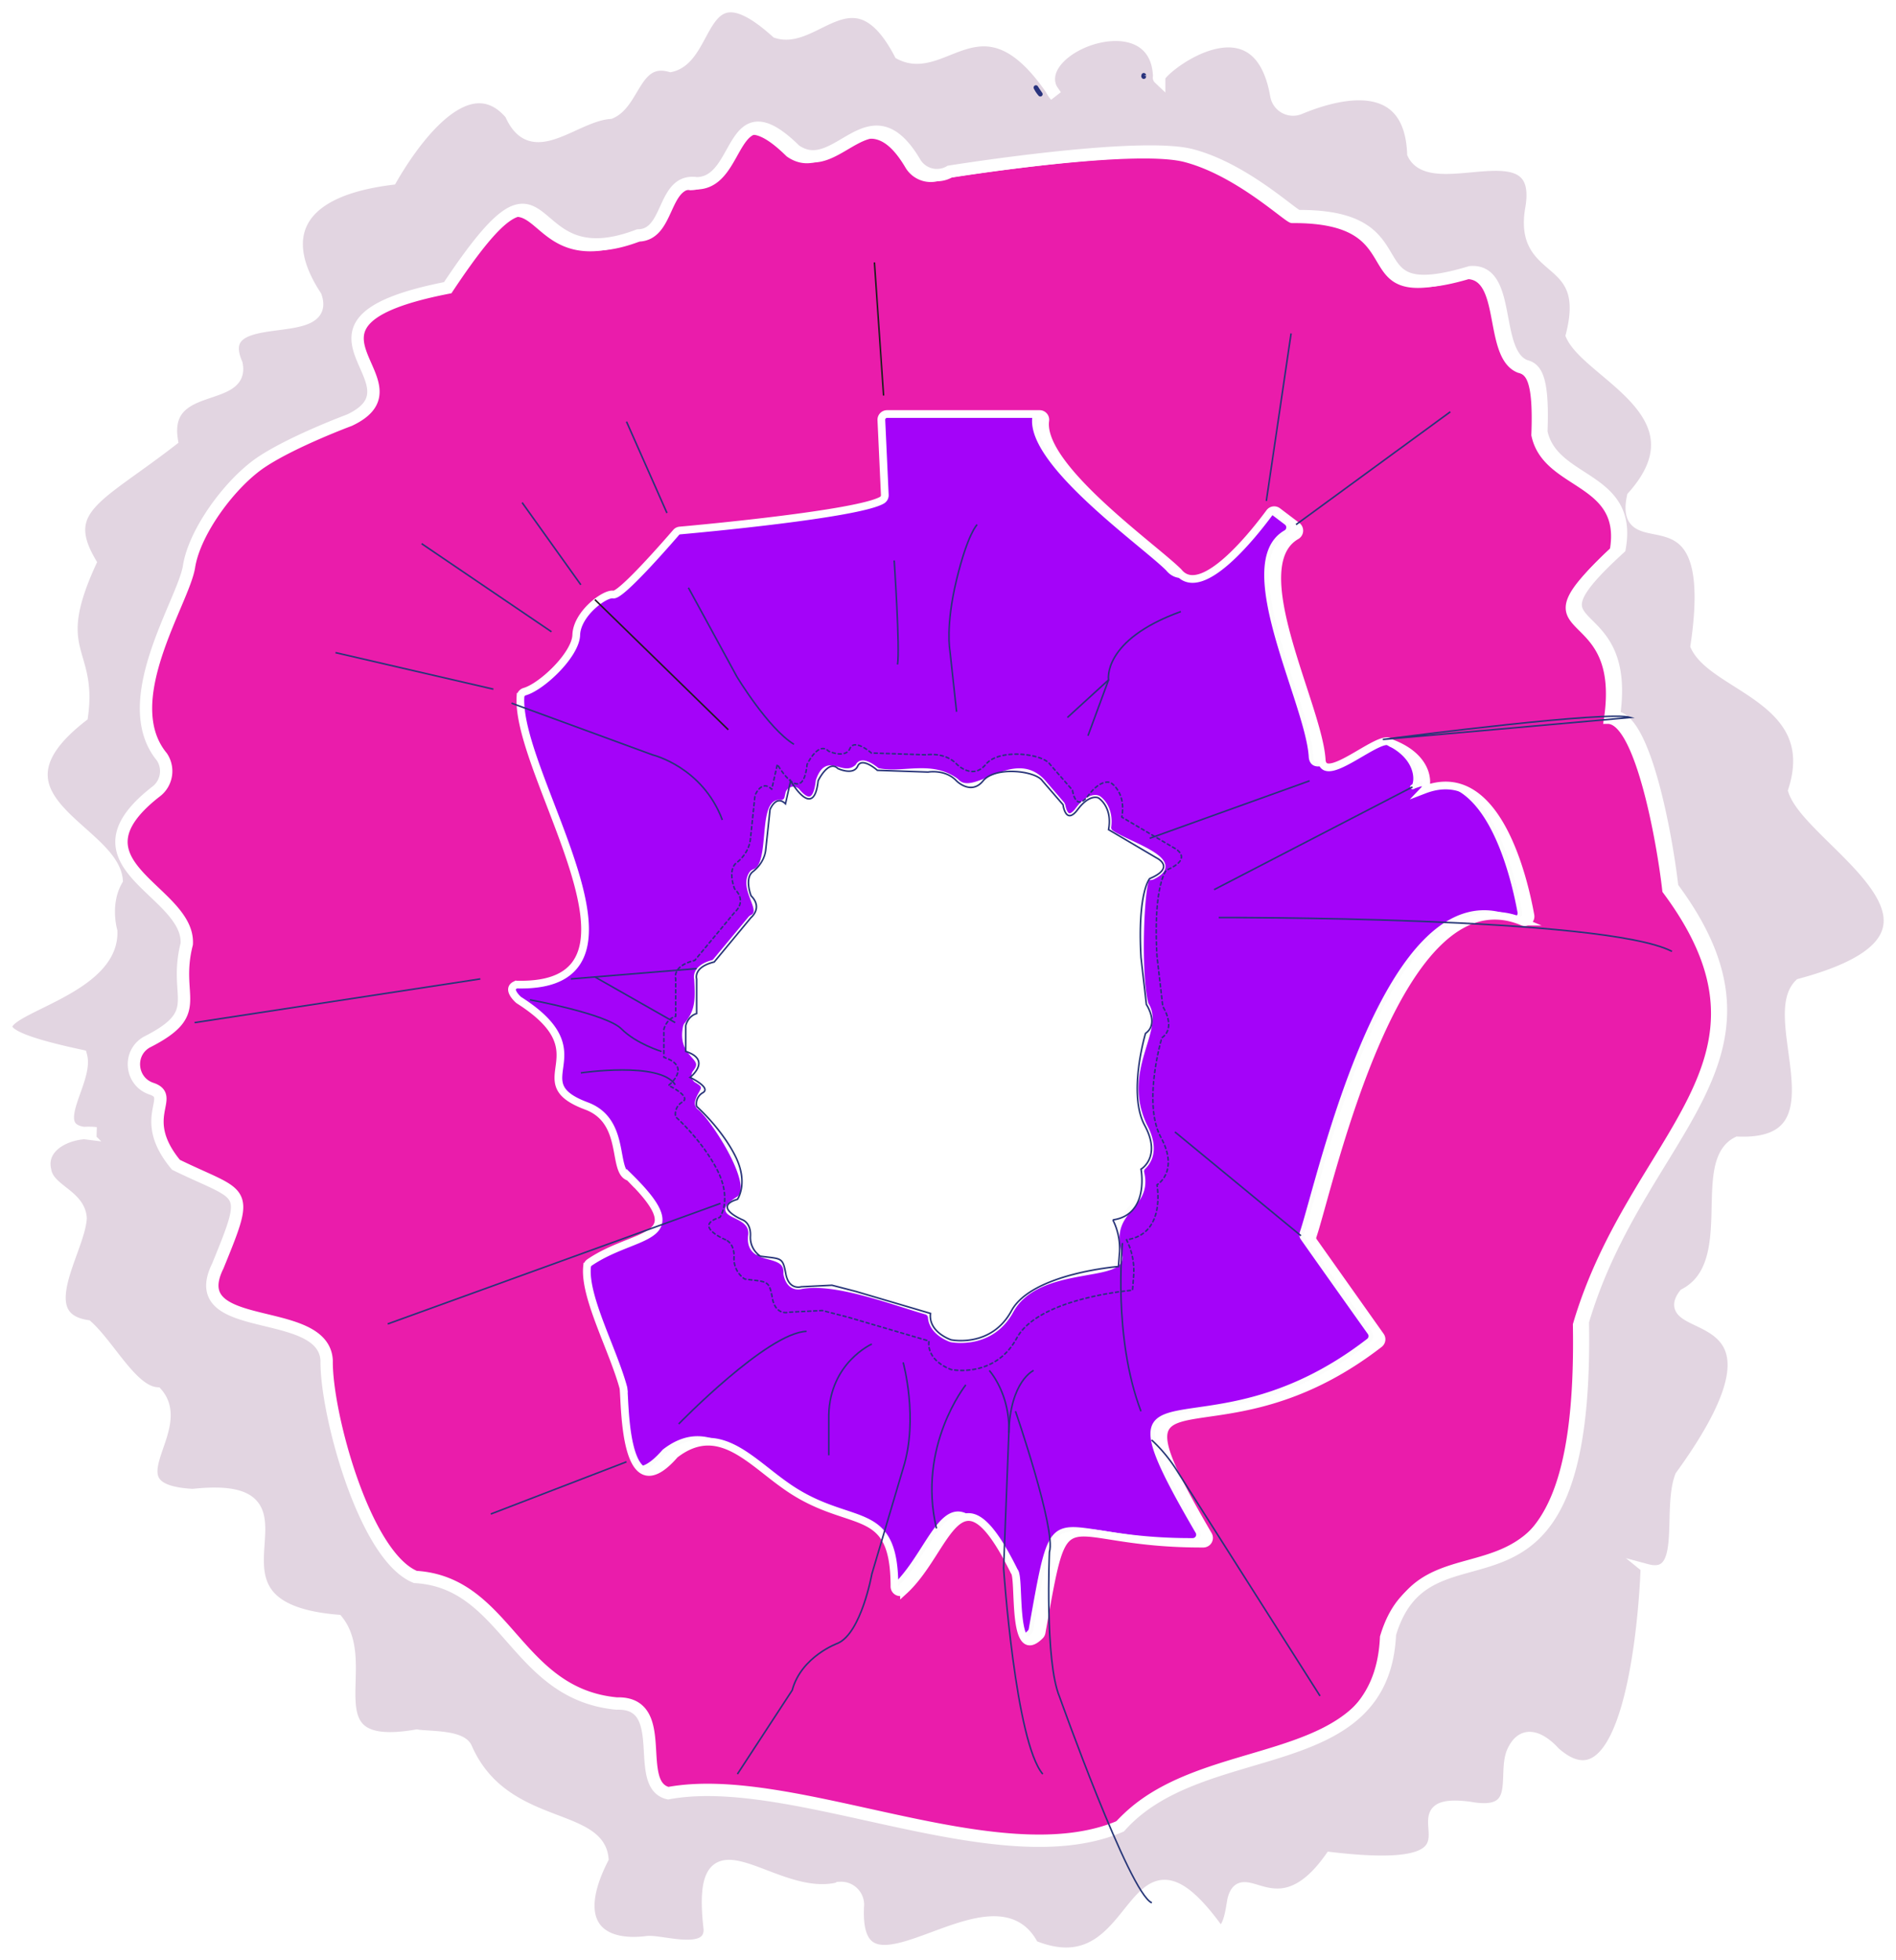 <svg xmlns="http://www.w3.org/2000/svg" xmlns:xlink="http://www.w3.org/1999/xlink" viewBox="0 0 1228.36 1269.53"><defs><pattern id="_6_lpi_10_" data-name=" 6 lpi 10 " width="72" height="72" patternTransform="matrix(0.06, -0.06, -0.06, -0.06, -4841.11, 4617.47)" patternUnits="userSpaceOnUse" viewBox="0 0 72 72"><rect width="72" height="72" style="fill:none"/><rect width="72" height="72" style="fill:none"/><line x1="71.75" y1="6" x2="144.25" y2="6" style="fill:none;stroke:#2c2f7b;stroke-width:1.2px"/><line x1="71.75" y1="30" x2="144.25" y2="30" style="fill:none;stroke:#2c2f7b;stroke-width:1.2px"/><line x1="71.75" y1="54" x2="144.25" y2="54" style="fill:none;stroke:#2c2f7b;stroke-width:1.2px"/><line x1="71.75" y1="18" x2="144.25" y2="18" style="fill:none;stroke:#2c2f7b;stroke-width:1.2px"/><line x1="71.75" y1="42" x2="144.25" y2="42" style="fill:none;stroke:#2c2f7b;stroke-width:1.2px"/><line x1="71.75" y1="66" x2="144.25" y2="66" style="fill:none;stroke:#2c2f7b;stroke-width:1.2px"/><line x1="-0.25" y1="6" x2="72.25" y2="6" style="fill:none;stroke:#2c2f7b;stroke-width:1.2px"/><line x1="-0.25" y1="30" x2="72.25" y2="30" style="fill:none;stroke:#2c2f7b;stroke-width:1.2px"/><line x1="-0.25" y1="54" x2="72.25" y2="54" style="fill:none;stroke:#2c2f7b;stroke-width:1.2px"/><line x1="-0.25" y1="18" x2="72.25" y2="18" style="fill:none;stroke:#2c2f7b;stroke-width:1.2px"/><line x1="-0.25" y1="42" x2="72.25" y2="42" style="fill:none;stroke:#2c2f7b;stroke-width:1.2px"/><line x1="-0.25" y1="66" x2="72.25" y2="66" style="fill:none;stroke:#2c2f7b;stroke-width:1.2px"/><line x1="-72.25" y1="6" x2="0.25" y2="6" style="fill:none;stroke:#2c2f7b;stroke-width:1.2px"/><line x1="-72.25" y1="30" x2="0.25" y2="30" style="fill:none;stroke:#2c2f7b;stroke-width:1.2px"/><line x1="-72.25" y1="54" x2="0.25" y2="54" style="fill:none;stroke:#2c2f7b;stroke-width:1.2px"/><line x1="-72.25" y1="18" x2="0.25" y2="18" style="fill:none;stroke:#2c2f7b;stroke-width:1.2px"/><line x1="-72.25" y1="42" x2="0.25" y2="42" style="fill:none;stroke:#2c2f7b;stroke-width:1.2px"/><line x1="-72.25" y1="66" x2="0.25" y2="66" style="fill:none;stroke:#2c2f7b;stroke-width:1.2px"/></pattern></defs><g id="Layer_2" data-name="Layer 2"><g id="Main"><path d="M915.11,509.72c2.59.88,7.27-19.69-20.1-30.26a3,3,0,0,1-1.12-.68c-6.19-6.32-42.34,27.93-44.47,11.87C847.79,456,798,364.82,833,344.84a3.74,3.74,0,0,0,.34-6.22l-12.53-9.48a3.69,3.69,0,0,0-5.21.76c-9.17,12.44-43.76,57-58.84,38.73l-.2-.22c-16.19-16.15-90.36-68.21-86.26-98.06a3.69,3.69,0,0,0-3.66-4.2H567.84a3.71,3.71,0,0,0-3.7,3.88l2.19,48.54a3.7,3.7,0,0,1-1.83,3.37c-15.56,9-117.34,18.48-130.9,19.7a3.71,3.71,0,0,0-2.47,1.27c-5.81,6.73-35.76,41.11-40.7,40.2-5.47-1-23.59,12.44-24,26.16C366.05,422,344.21,442.82,333,446a3.7,3.7,0,0,0-2.66,3.38c-2.9,51.67,96.81,188.31-1.79,186.36a3.64,3.64,0,0,0-1.68.36c-5,2.49.76,8.19,2.08,9.39a3.14,3.14,0,0,0,.51.39c55,35.07.59,52.59,43.84,68.56,25.8,9.84,16.36,41.54,26.91,45.75a4.16,4.16,0,0,1,1.32.91c41.58,41.2,3.48,34.23-26.46,54.65a3.7,3.7,0,0,0-1.58,2.68c-2,19.49,16.77,53.64,23.49,78.33a3.35,3.35,0,0,1,.11.55c1.21,10.57.11,80.73,33,43.15a3.39,3.39,0,0,1,.55-.52c27.47-21,47.79,3.56,70.71,19.79,42.08,30.42,71.22,9.77,71.29,65.85a3.71,3.71,0,0,0,6.2,2.77c28.72-26.26,35.24-85.73,71.43-12.53,4.1,3.58-2.17,60.44,16.64,41.59a3.79,3.79,0,0,0,1.06-2c17-94.92,8.48-57.27,104.78-57.57a3.72,3.72,0,0,0,3.21-5.58c-72.85-125.07,1-38.94,110.73-123.83a3.72,3.72,0,0,0,.77-5.08C879.37,852,850,810.62,844,802a3.67,3.67,0,0,1-.49-3.32c11.3-33.13,54.93-238,136.06-203.71a3.7,3.7,0,0,0,5.1-4C980.28,566.8,962.59,490.74,915.11,509.72Zm-171,58.81c-4.39-.37-6.83,63.28-1.55,81.67a3.48,3.48,0,0,0,.42.92c10.12,16.32-18.12,41.87-1.44,77.74l.1.2c8.5,15.79,2.48,24-.75,27a3.73,3.73,0,0,0-1.06,3.6c5.44,23.64-22.53,22.91-14.59,52.2,6.68,18.56-52.24,5.06-70,37.24-12.24,22.6-35.65,19.41-38.75,18.88a3.9,3.9,0,0,1-.67-.18c-2-.75-12.43-5-13.13-14.37a3.76,3.76,0,0,0-2.66-3.4c-22.25-6.44-59.25-20.69-81-16.49,0,0-7.77,2.42-9.91-8a3.29,3.29,0,0,1-.06-.94c.71-15.17-24.64-5-22.95-23.75,2.84-16.38-27.45-11.57-8.42-24,14-7.08-16-52.71-24.6-59.39a3.66,3.66,0,0,1-1.31-3.87c2-7.27,7.71-9-.4-13.54a3.71,3.71,0,0,1-1.05-5.6c8.26-10.21-10.34-9.65-6.35-29.2a3.71,3.71,0,0,1,.79-1.6c7.31-8.89,7.17-16.25,6.48-29.2a3.72,3.72,0,0,0-.08-.57c-.27-1.29-.87-7.33,10.34-10.45a3.74,3.74,0,0,0,1.85-1.19L486,595a3.62,3.62,0,0,1,1.19-.94c8.48-4-7.19-18.08-.42-28.22a3.85,3.85,0,0,1,2-1.43c12.11-4.06,3.28-46.36,16.85-44.76a3.7,3.7,0,0,0,4.09-2.85c.2-.89.42-1.85.64-2.84a3.71,3.71,0,0,1,6.43-1.61c4.61,5.52,11.31,10.15,13.18-6.14a3.49,3.49,0,0,1,.19-.85c6.21-17.25,15.11-.1,25.06-8.68a3.71,3.71,0,0,0,.66-.86c2.6-4.43,9.68.79,11.89,2.58a3.55,3.55,0,0,0,1.6.76c15.92,3.17,34-5.26,50,6.4a3.87,3.87,0,0,1,.52.47c11.39,12,36.37-19.86,55.36-.35l.19.2L688,520.46a3.66,3.66,0,0,1,.83,1.74c.57,2.89,2.81,10.87,9.31,2.2,5.89-7.84,10.5-8.18,12.41-7.87a3.33,3.33,0,0,1,1.53.66c1.9,1.44,7.83,6.9,6.36,18.45a3.7,3.7,0,0,0,1.42,3.42c9.75,7.38,49.52,18.33,26.8,29.25A4.85,4.85,0,0,1,744.13,568.53Z" style="fill:#a403f9;stroke:#fcfcfc;stroke-linecap:round;stroke-linejoin:round;stroke-width:3px"/></g><g id="Inner_Contrast" data-name="Inner Contrast"><path d="M1079.44,576.78c-3.76-33.31-18-110.63-37.9-110.39,12.38-81.29-64.07-47.41,3.78-109.33,8.48-46.85-43.57-41.23-50.71-75.31,1.42-35.93-3.9-41.07-10.34-42.66-21.63-8.35-8.41-63.07-35.69-60.73-80,24.13-26.54-36.88-111.47-36.34-3.06,0-34.73-30.45-69.09-39.47s-156.66,10.62-156.66,10.62a16.57,16.57,0,0,1-22.51-5.74c-29.35-49.85-50.24,11.15-77.61-8.06-43.16-42.49-34.18,21.09-63.93,21.35-22.35-3.29-17,33.44-37.75,33.78C329.68,185,358.16,79.89,286.1,188.35,168,211.4,274.74,249.52,222.46,274.16c0,0-35.91,13.31-56.46,26.78S122.05,346.31,118.5,369s-47.3,87.24-17.63,123.33a16.61,16.61,0,0,1-4.15,22.74c-60.14,47.16,22.2,63.77,20.28,98.42-9,35.29,12.76,44-25.75,63.53-12.57,7-10.75,25.7,2.92,30.24,16.18,5.37-9.68,18.49,15.86,49.29,44.55,21.75,48.35,13.48,27.11,65.56-22.37,45.35,68.85,24.41,70.53,61.28-.47,33.49,24.42,126.77,57.49,140.11,59.47,3.52,64.75,75.88,130.48,82,35.46-1.11,10.11,52.79,33.34,58.07,81-15,213.79,55.36,292.85,21.44,52.93-59.42,170.58-30.42,174.69-124.52,25.77-86.66,128.85,17.33,125-202.4C1058,734.29,1163.12,689.15,1079.44,576.78Zm-93,20.27c-81.13-34.33-124.76,170.58-136,203.71a3.64,3.64,0,0,0,.48,3.32l43.45,61.36a3.71,3.71,0,0,1-.77,5.09C783.85,955.42,710,869.28,782.81,994.36a3.71,3.71,0,0,1-3.21,5.57c-96.3.31-87.81-37.34-104.78,57.57a3.72,3.72,0,0,1-1.06,2c-18.81,18.85-12.54-38-16.64-41.6-36.19-73.2-42.71-13.72-71.43,12.54a3.71,3.71,0,0,1-6.2-2.77c-.07-56.08-29.21-35.43-71.29-65.86C485.29,945.59,465,921,437.49,942a3.39,3.39,0,0,0-.55.52c-32.88,37.58-31.79-32.58-33-43.15a3.69,3.69,0,0,0-.11-.56c-6.72-24.68-25.5-58.84-23.49-78.32a3.75,3.75,0,0,1,1.58-2.68c29.94-20.43,68.05-13.45,26.46-54.65a4.07,4.07,0,0,0-1.31-.91c-10.56-4.22-1.12-35.92-26.91-45.76-43.25-16,11.2-33.49-43.85-68.55a3.83,3.83,0,0,1-.51-.39c-1.32-1.21-7.1-6.9-2.07-9.4a3.58,3.58,0,0,1,1.68-.35c98.59,1.95-1.12-134.69,1.78-186.36a3.72,3.72,0,0,1,2.67-3.39c11.25-3.21,33.1-24,33.48-36.77.41-13.72,18.53-27.17,24-26.16,4.93.91,34.88-33.47,40.69-40.2a3.66,3.66,0,0,1,2.47-1.27C454.07,342.46,555.84,333,571.4,324a3.69,3.69,0,0,0,1.84-3.37L571,272.07a3.71,3.71,0,0,1,3.7-3.87h98.84a3.7,3.7,0,0,1,3.66,4.2c-4.09,29.86,70.07,81.92,86.27,98.07a2,2,0,0,1,.19.22C778.79,389,813.37,344.4,822.54,332a3.7,3.7,0,0,1,5.22-.75l12.52,9.48a3.75,3.75,0,0,1-.33,6.22c-35,20,14.75,111.16,16.38,145.81,2.12,16.06,38.28-18.19,44.46-11.87a3.21,3.21,0,0,0,1.12.68c24.86,9.6,23.28,27.44,20.85,30C969.67,493.59,987.2,569,991.53,593A3.7,3.7,0,0,1,986.43,597.05Z" style="fill:#ea1cab;stroke:#fff;stroke-miterlimit:10;stroke-width:5px"/></g><g id="Outer_Contrast" data-name="Outer Contrast"><path d="M1162.48,512.1c19-59.4-51.08-67.78-63.29-93.74,16.67-111.86-50.36-53.12-41.19-96.53,47.87-53.68-28.26-79.68-39.61-104.63,13.86-54-33.35-37.32-26.42-81.14,10.36-55.71-63.73-9.9-76.32-36.54C913.56,47,865.81,60.19,841.9,70.16a11,11,0,0,1-15-8.28C815.42-4.52,754,42.11,751,49.78c0,.28,0,.57,0,.86-.18-.17-.18-.46,0-.86-1.55-50.59-83.71-20.32-69.89,8C682,59.13,683,60.56,684,62a19.73,19.73,0,0,1-2.86-4.28C636.58-6.86,612,49.85,583.17,34.65c-29.61-56.36-54.6-5.55-79.9-13.89-50.93-45.87-42.6,16.33-68.85,21.94C411.17,36.19,411,66.64,395.24,73.07c-23.6,1.58-50.44,32.49-64.27.72-29.52-34.75-66.67,23.13-77.52,42-64,8-73.07,39.49-49,76.09,10.74,30.34-68.36,4.39-51.24,43.8,5.41,25.4-48.24,9.82-41.93,49.44C63.75,322,37.68,329,58.41,364.35c-27.15,59.23.76,55.73-5.39,99.51-68.78,53.45,19.7,73.62,22.56,106.26-8.78,15.24-3.53,33.07-3.53,33.07,2.09,52.14-140,54.87-19.57,80.76,4.45,16.23-22.75,46.88,2.06,50a37.94,37.94,0,0,1,7.7.15,42.21,42.21,0,0,1-7.7-.15c-14.22,1.14-28.68,9.79-25.3,24.15,2,13,22,16,23,31-1.37,21.14-32.52,64.25,4.09,69.95,14.72,13.4,29.09,42.28,45.08,43.53,21.25,24.37-33.48,62.78,23.47,65.87,93.14-10.07-11.25,72.62,93.62,81.48,23.5,29.49-19.55,86.67,51.51,74.35,7.08,1.24,27.94.17,31.79,7.79,23.63,54.42,85.79,41.88,88.47,71.87-21.64,42.57-1.72,58.16,29.32,54.1,9.86-.79,40.48,10,40.26-8.37-9.59-81.05,40.87-14.55,84.58-26.73a10.91,10.91,0,0,1,11.34,12.16c-3.53,74.76,87.59-26,113.3,25.62,72.73,29.91,60.62-92.74,120.24-9.67,7,1.57,8.68-13.79,9.8-20.13,6-24.55,28.38,21.68,63-27.25,117.51,13.88,32.44-39.83,89.73-32.64,34.86,6.47,22.27-20,28-35.46,8.32-19.89,24-3.72,27.07-.24,54.49,48.58,60-118.14,59.9-118.24,27.42,7.4,13.81-38.57,22.32-60.8,85.23-117.63-18.68-90.15,2.39-117.69,37.44-19.81,7.81-85.19,34.36-98.36,71.9,2.77,17.86-80.38,40.42-102.36C1293.56,603.66,1173.61,545.31,1162.48,512.1Zm-137,344c3.86,219.73-99.22,115.74-125,202.4-4.11,94.1-121.76,65.1-174.69,124.52-79.06,33.92-211.89-36.45-292.85-21.44-23.23-5.28,2.12-59.18-33.34-58.07-65.73-6.12-71-78.48-130.48-82-33.07-13.34-58-106.62-57.49-140.11-1.68-36.87-92.9-15.93-70.53-61.28C162.35,768,158.55,776.27,114,754.52c-25.54-30.8.32-43.92-15.86-49.29C84.47,700.69,82.65,682,95.22,675,133.73,655.48,112,646.75,121,611.46c1.92-34.65-80.42-51.26-20.28-98.42a16.61,16.61,0,0,0,4.15-22.74C75.17,454.21,118.93,389.66,122.47,367s26.94-54.58,47.5-68.05,56.46-26.78,56.46-26.78c52.28-24.64-54.51-62.76,63.64-85.81,72.06-108.46,43.58-3.34,123.46-33.85,20.76-.34,15.4-37.07,37.75-33.78,29.75-.26,20.77-63.84,63.93-21.35,27.37,19.21,48.26-41.79,77.61,8.06a16.57,16.57,0,0,0,22.51,5.74S737.61,91.51,772,100.53,838,140,841.08,140c84.93-.54,31.46,60.47,111.47,36.34,27.28-2.34,14.06,52.38,35.69,60.73,6.44,1.59,11.76,6.73,10.34,42.66,7.14,34.08,59.19,28.46,50.71,75.31-67.85,61.92,8.6,28-3.78,109.33,19.92-.24,34.14,77.08,37.9,110.39C1167.09,687.13,1061.92,732.27,1025.48,856.06Z" style="fill:#e2d5e1;stroke:#fff;stroke-miterlimit:10;stroke-width:8px"/></g><g id="Shadow"><path d="M674,61a19.73,19.73,0,0,1-2.86-4.28C672,58.13,673,59.56,674,61Z" style="fill:none;stroke:#29337d;stroke-linecap:round;stroke-linejoin:round;stroke-width:3px"/><path d="M741,49.64c-.18-.17-.18-.46,0-.86C741,49.06,741,49.35,741,49.64Z" style="fill:none;stroke:#29337d;stroke-linecap:round;stroke-linejoin:round;stroke-width:3px"/><line x1="566.52" y1="169.98" x2="572.44" y2="256.22" style="fill:none;stroke:#1e1e1c;stroke-miterlimit:10"/><line x1="405.89" y1="273.12" x2="432.1" y2="332.3" style="fill:none;stroke:#263677;stroke-miterlimit:10"/><line x1="338.26" y1="325.54" x2="376.3" y2="378.8" style="fill:none;stroke:#263677;stroke-miterlimit:10"/><line x1="273.16" y1="352.17" x2="357.28" y2="409.24" style="fill:none;stroke:#263677;stroke-miterlimit:10"/><line x1="217.36" y1="422.76" x2="319.66" y2="446.43" style="fill:none;stroke:#263677;stroke-miterlimit:10"/><line x1="126.07" y1="662.42" x2="311.2" y2="634.12" style="fill:none;stroke:#263677;stroke-miterlimit:10"/><line x1="251.18" y1="857.61" x2="466.76" y2="779.53" style="fill:none;stroke:#263677;stroke-miterlimit:10"/><path d="M439.71,922.4s57.48-59.18,82.85-60" style="fill:none;stroke:#263677;stroke-miterlimit:10"/><line x1="317.97" y1="980.74" x2="405.89" y2="946.92" style="fill:none;stroke:#263677;stroke-miterlimit:10"/><path d="M564.84,870.63s-27.06,12-27.9,45.85v26.21" style="fill:none;stroke:#263677;stroke-miterlimit:10"/><path d="M585.12,882.51s10.14,36.51,0,68.64l-20.28,68.47s-6.77,38-22,44.81c0,0-23.68,8.46-29.59,30.44l-35.51,54.34" style="fill:none;stroke:#263677;stroke-miterlimit:10"/><path d="M606.72,990.08c-12.68-53.27,19-93,19-93" style="fill:none;stroke:#263677;stroke-miterlimit:10"/><path d="M669.66,887.74s-15.22,6.76-16.07,40.58l-3.38,87.54s7.61,112.45,25.37,133.35" style="fill:none;stroke:#263677;stroke-miterlimit:10"/><path d="M640.91,887.74s10,11,12.26,30a63.85,63.85,0,0,1,.42,10.53" style="fill:none;stroke:#263677;stroke-miterlimit:10"/><path d="M657.9,914.15s26.35,76.57,22,91.22c0,0-3.13,70.77,6.53,93.72,0,0,45.3,127.45,59.8,133.49" style="fill:none;stroke:#263677;stroke-miterlimit:10"/><path d="M727.2,805.2s-6.34,60.76,12,109" style="fill:none;stroke:#263677;stroke-miterlimit:10"/><line x1="761.18" y1="733.23" x2="842.83" y2="800.46" style="fill:none;stroke:#263677;stroke-miterlimit:10"/><path d="M789.56,594.36s249.8-.86,293.65,21.93" style="fill:none;stroke:#263677;stroke-miterlimit:10"/><line x1="786.55" y1="576.3" x2="915.1" y2="509.76" style="fill:none;stroke:#263677;stroke-miterlimit:10"/><line x1="744.85" y1="543.03" x2="848.46" y2="505.79" style="fill:none;stroke:#263677;stroke-miterlimit:10"/><path d="M691.53,464.79l26.66-24.35s-4.3-25.8,46.86-44.28" style="fill:none;stroke:#263677;stroke-miterlimit:10"/><line x1="704.86" y1="476.61" x2="718.19" y2="440.44" style="fill:none;stroke:#263677;stroke-miterlimit:10"/><path d="M619.73,461.08l-4.3-39.56s-3-15.91,4.3-46,13.33-35.69,13.33-35.69" style="fill:none;stroke:#263677;stroke-miterlimit:10"/><path d="M579.32,363.05s3.87,57.46,2.15,67.42" style="fill:none;stroke:#263677;stroke-miterlimit:10"/><path d="M446,380.7l31.38,57.59s20.21,33.54,37,43.85" style="fill:none;stroke:#263677;stroke-miterlimit:10"/><line x1="385.41" y1="388.42" x2="471.83" y2="472.69" style="fill:none;stroke:#1e1e1c;stroke-miterlimit:10"/><path d="M331.39,455.49,422.84,489s32.25,7.74,45.14,42.14" style="fill:none;stroke:#263677;stroke-miterlimit:10"/><line x1="451.29" y1="627.43" x2="369.82" y2="634.12" style="fill:none;stroke:#263677;stroke-miterlimit:10"/><line x1="437.43" y1="662.42" x2="385.41" y2="632.84" style="fill:none;stroke:#263677;stroke-miterlimit:10"/><path d="M343.33,647.63s49.49,9.08,59.25,18.84,26,14.63,26,14.63" style="fill:none;stroke:#263677;stroke-miterlimit:10"/><path d="M376.3,695s51.37-7.66,61.13,7.67" style="fill:none;stroke:#263677;stroke-miterlimit:10"/><line x1="836.46" y1="215.99" x2="820.42" y2="324.49" style="fill:none;stroke:#263677;stroke-miterlimit:10"/><line x1="939.61" y1="266.76" x2="839.66" y2="339.83" style="fill:none;stroke:#263677;stroke-miterlimit:10"/><path d="M744.84,569.14s-8,8.91-5.61,51.23l3.48,30.31s8.35,12.57-.56,18.7c0,0-11.69,39-.55,59.58s-2.37,28.4-2.37,28.4,5.71,29.52-18.24,32.86a41.08,41.08,0,0,1,4.39,18.5c0,1,0,2.09-.12,3.14l-.66,8.57s-56.18,4.42-69.3,28.66-39.08,18.82-39.08,18.82-14.83-4.85-13.4-17.11l-48.38-14.26-15.44-4-19.92,1s-8,2.49-10-8.47-2.91-9.5-16.47-11.34a14.59,14.59,0,0,1-6.44-12.88c.5-8.71-5-10.63-5-10.63s-20-8.35-3.38-13.36c0,0,7.48-10.59-1.61-28.41s-24.85-31.74-24.85-31.74a8.2,8.2,0,0,1,4.07-8.91c5.57-3.34-8.35-9.89-8.35-9.89s14.48-11.23-2.78-16.82V664.36s1.32-6.12,7.06-7.79V634.14s-2.46-7.61,11.39-11l23.87-28.81s7.8-6.27,0-14.07c0,0-4.45-11.13,1.11-15.59,0,0,7.24-5,8.36-13.92l2.82-26.35s3.9-9.84,10-3.71l3.34-14.91s15,26.31,17.82,0c0,0,6.68-14,12.81-7.93,0,0,10,4.71,12.8-1.54S568.42,499,568.42,499l32.86,1.11s11.14-2,18.38,5.7c0,0,9.46,9.6,17.26,0s34-6.55,38.43,0l13.36,15.46s1.67,13.56,9.47,3.16,13.36-7.61,13.36-7.61,9.42,5.57,6.66,20.6l31.21,18.38S762,561.9,744.84,569.14Z" style="fill:none;stroke:#283479;stroke-miterlimit:10"/><path d="M746.2,932.8l0,.07a97.7,97.7,0,0,1,16,19.27l93,146.45" style="fill:none;stroke:#263677;stroke-miterlimit:10"/><path d="M895.9,479h0l160.55-14.24c-15-4.52-144.35,12.12-160.55,14.24" style="fill:none;stroke:#263677;stroke-miterlimit:10"/><path d="M470.05,803.06s-21.63-9-3.66-14.47c0,0,8.1-11.46-1.74-30.75s-26.9-34.37-26.9-34.37a8.87,8.87,0,0,1,4.41-9.65c6-3.61-9.05-10.71-9.05-10.71s15.68-12.15-3-18.2V666.78s1.43-6.62,7.65-8.43V634s-2.67-8.24,12.32-11.86L475.93,591s8.44-6.79,0-15.23c0,0-4.82-12.06,1.21-16.89,0,0,7.84-5.42,9-15.07l3-28.54s4.22-10.65,10.85-4l3.62-16.14s16.28,28.48,19.29,0c0,0,7.24-15.21,13.87-8.58,0,0,10.85,5.09,13.87-1.67s13.87,2.88,13.87,2.88l35.57,1.2s12.06-2.13,19.9,6.17c0,0,10.25,10.39,18.69,0s36.78-7.09,41.6,0l14.57,16.72s1.81,14.68,10.25,3.42S719.56,507,719.56,507s10.2,6,7.21,22.31l33.8,19.9s13.65,6.63-4.94,14.47c0,0-8.63,9.65-6.07,55.47L753.33,652s9,13.61-.6,20.24c0,0-12.66,42.21-.61,64.52s-2.56,30.75-2.56,30.75,6.18,32-19.75,35.57h0a44.43,44.43,0,0,1,4.63,23.44l-.71,9.26s-60.84,4.79-75,31-42.4,20.39-42.4,20.39-16.06-5.22-14.49-18.5l-52.39-15.43-16.72-4.32L511.16,850s-8.63,2.7-10.79-9.17-3.14-10.28-17.83-12.28a15.82,15.82,0,0,1-7-13.94C476.05,805.15,470.05,803.06,470.05,803.06Z" style="fill:none;stroke:#29337d;stroke-linecap:round;stroke-linejoin:round;stroke-dasharray:1.947,1.947"/><path d="M577.64,499.29l4.27-82.52-1.3-31.32C579.32,359.91,567,176.31,567,176.31l66.11,163.52-5.67,10.32c-20.55,56.29-10,81.14-7.66,111,0,.26-.08,44.71-.08,44.71l-1.23-1.92A31.79,31.79,0,0,0,600,500.12Z" style="fill:url(#_6_lpi_10_)"/><path d="M533.68,500a162.24,162.24,0,0,0-19.28-17.87c-9.18-7-18-17.49-21.22-21.11-9.94-11.27-30.52-50.12-40.86-68.85a114.68,114.68,0,0,1-9.81-23.74l-7.8-27.08a137.29,137.29,0,0,0-6.43-17.68l-33.07-75.24c-5.63-25-34.8-76.12-40.83,2.7l-14,64.78A22.24,22.24,0,0,0,344,333.56l32.32,45.25,95.5,93.88,37,48,3.34-14.91h0c17.16,27.19,16,0,20.44-3.68Z" style="fill:url(#_6_lpi_10_)"/><path d="M452.68,627.32l-67.27,5.52L444,666.23s1-4.76,3-7.15a9,9,0,0,1,4.28-2.5C450.23,630.77,452.68,627.32,452.68,627.32Z" style="fill:url(#_6_lpi_10_)"/><path d="M444.23,681.15s-9.94,1.61-15.61,0c-14.77-4.18-29.28-17.07-29.28-17.07l-20.4-7.75L311.2,634.15,169.12,655.84,376.3,695s32.18-3,46.84-.13a28,28,0,0,1,14.29,7.8s7.52-3,9.58-4.79C461.55,685.08,444.23,681.15,444.23,681.15Z" style="fill:url(#_6_lpi_10_)"/><path d="M581.58,844.55l7,54.6c2.7,20.46.62,35-3.5,52l-13.51,45.57h0c-8.93,74.1,14.63,19.14,26.18,6.2l8.93-12.84-2.33-13.33c-2.79-24,0-45.75,21.31-79.71l13.45-32.2L624,868.41c-7.79-.49-20.3-3.54-21.19-17.6h0Z" style="fill:url(#_6_lpi_10_)"/><path d="M653.91,922.4l-3.7,93.46,3.87,42.92,3.19.64c7.4,4.35,11.87-4.33,13.41-9.21l2.89-18.69s6.62-31.42,5.79-41.44c-1.44-17.2-23-80.86-23-80.86Z" style="fill:url(#_6_lpi_10_)"/><path d="M689,522.88l-5-27.55A30.52,30.52,0,0,1,686,478l5.61-13.16,16-14.56,10.71-9.79L699.64,522.6l-2.35,2.95C691.19,533.45,689,522.88,689,522.88Z" style="fill:url(#_6_lpi_10_)"/><path d="M736.33,711.59,802,766.84l40.83,33.62,64.24,69.06,118.85,91.55L823.74,857.61,721,790.23l6.57-1c6.36-5.68,9.74-9.26,11.29-15.8l.38-16c12.68-10.17,4.72-22.67.27-33.25Z" style="fill:url(#_6_lpi_10_)"/><path d="M744.84,569.15l40.46,6.94a3.7,3.7,0,0,0,2.36-.37L872.24,532l43.93-22.8c1-.49,7.64-2.51,7.91-3.61h0c3.11-12.87,22.43-40.76-47.75-22.21l-19,13L741.62,544.68a3.74,3.74,0,0,0-.83,6.6l2.33,1.6a3.05,3.05,0,0,0,.61.34c6.14,2.7,19.33,6.77,1.12,15.93Z" style="fill:url(#_6_lpi_10_)"/><path d="M539,832.57l-16.44,29.81s-13.68,2.23-30.51,14.33l-38.9,32.57-22.9,30.87s-3.44,17.65-24.36,6.74l-8.42,3.26L296.34,989.64,373,914.15a80.88,80.88,0,0,1,16.76-12.68L464,859.15a33.69,33.69,0,0,1,5.71-2.59l45.4-23Z" style="fill:url(#_6_lpi_10_)"/></g></g></svg>